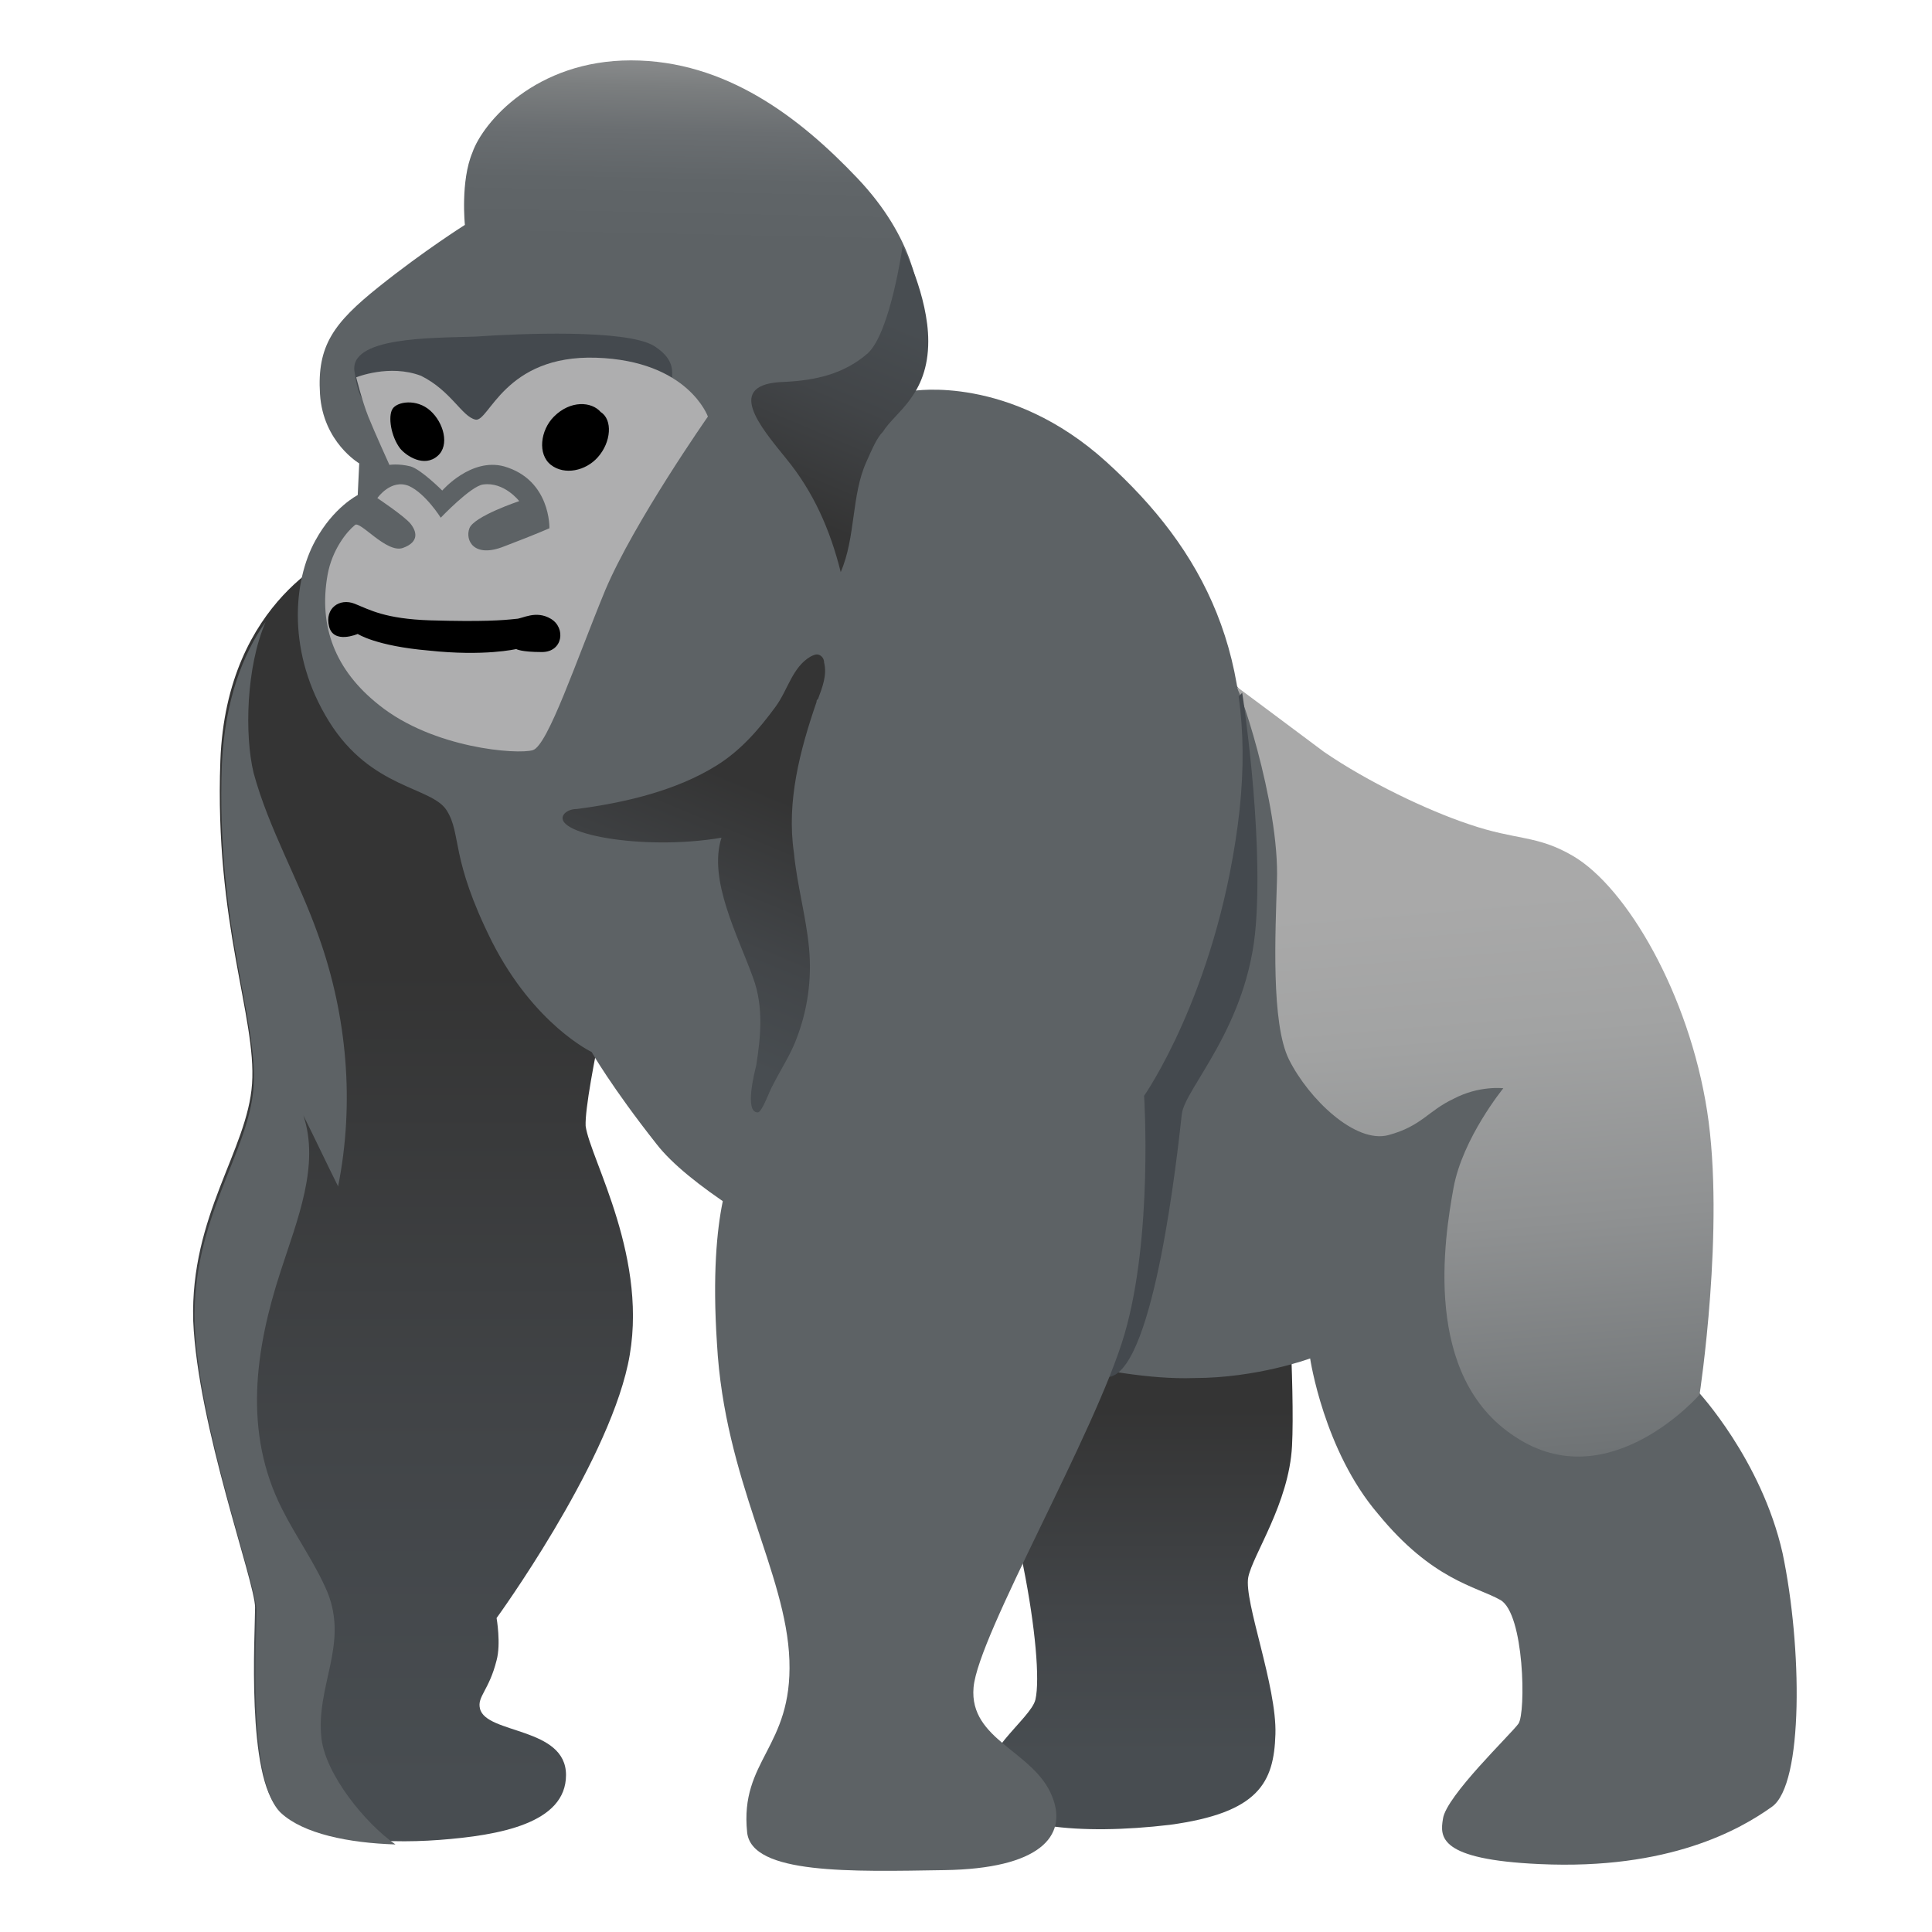<?xml version="1.0" encoding="utf-8"?>
<!-- Generator: Adobe Illustrator 25.0.0, SVG Export Plug-In . SVG Version: 6.00 Build 0)  -->
<svg version="1.1" id="Layer_3" xmlns="http://www.w3.org/2000/svg" xmlns:xlink="http://www.w3.org/1999/xlink" x="0px" y="0px"
	 viewBox="0 0 128 128" style="enable-background:new 0 0 128 128;" xml:space="preserve">
<style type="text/css">
	.st0{fill:url(#SVGID_1_);}
	.st1{fill:url(#SVGID_2_);}
	.st2{fill:url(#SVGID_3_);}
	.st3{fill:#44494E;}
	.st4{fill:#AEAEAF;}
	.st5{fill:url(#SVGID_4_);}
	.st6{fill:#5D6265;}
	.st7{fill:url(#SVGID_5_);}
	.st8{fill:url(#SVGID_6_);}
</style>
<g>
	<g>
		
			<linearGradient id="SVGID_1_" gradientUnits="userSpaceOnUse" x1="75.296" y1="13.719" x2="75.296" y2="40.576" gradientTransform="matrix(1 0 0 -1 0 130)">
			<stop  offset="0" style="stop-color:#484D51"/>
			<stop  offset="0.355" style="stop-color:#424548"/>
			<stop  offset="0.854" style="stop-color:#343434"/>
		</linearGradient>
		<path class="st0" d="M85.2,82.8L65,88.7c0,0,2,11.1,2.8,15.1c0.8,4,1.1,7.5,0.8,8.8s-4,3.7-3.3,6.1c0.7,2.4,6.3,2.9,12.2,2.2
			c5.9-0.8,6.9-2.8,7-6s-2.1-8.8-1.8-10.4c0.3-1.5,2.7-4.9,2.9-8.7S85.2,82.8,85.2,82.8z"/>
		
			<linearGradient id="SVGID_2_" gradientUnits="userSpaceOnUse" x1="27.495" y1="11.807" x2="27.495" y2="75.047" gradientTransform="matrix(1 0 0 -1 0 130)">
			<stop  offset="0" style="stop-color:#484D51"/>
			<stop  offset="0.355" style="stop-color:#424548"/>
			<stop  offset="0.854" style="stop-color:#343434"/>
		</linearGradient>
		<path class="st1" d="M41.3,61.4L22.6,36.6c0,0-7.6,3-8,13.8s2.4,17,2.1,21.4c-0.3,4.4-4.1,8.7-3.9,15.7c0.3,7,4.1,17.3,4.1,19
			s-0.6,11.3,1.6,13.4c2,1.9,6.6,2.3,10.6,2s8.4-1.1,8.4-4.3s-5.3-2.7-5.7-4.4c-0.2-0.8,0.6-1.2,1.1-3.2c0.3-1.1,0-2.8,0-2.8
			s7.2-9.9,8.7-16.8c1.5-6.9-2.5-13.6-2.8-15.8C38.7,72.4,41.3,61.4,41.3,61.4z"/>
		
			<linearGradient id="SVGID_3_" gradientUnits="userSpaceOnUse" x1="71.011" y1="131.476" x2="70.632" y2="113.27" gradientTransform="matrix(1 0 0 -1 0 130)">
			<stop  offset="0.159" style="stop-color:#A9A9A9"/>
			<stop  offset="0.275" style="stop-color:#929394"/>
			<stop  offset="0.427" style="stop-color:#7B7E7F"/>
			<stop  offset="0.59" style="stop-color:#6A6E71"/>
			<stop  offset="0.77" style="stop-color:#606568"/>
			<stop  offset="1" style="stop-color:#5D6265"/>
		</linearGradient>
		<path class="st2" d="M29.6,53.7c-1-1.6-5-1.4-7.8-5.9s-2.4-9.3-0.9-12c1.2-2.2,2.8-3,2.8-3l0.1-2.1c0,0-2.4-1.4-2.6-4.6
			s0.9-4.7,3.9-7.1s5.7-4.1,5.7-4.1s-0.3-2.9,0.5-4.8C32,8.1,35.5,4,41.8,4S53,7.8,56.8,11.8s4.1,7.6,4.1,8.5
			c-0.1,0.9-3.2,5.6-3.2,5.6l7.3,9.3l16.3,9.4l12.2,16.1l14.8,12.3l4.2,19.2c0,0,4.2,4.5,5.6,10.7c1.3,6.2,1.4,15.3-0.7,16.8
			s-6.8,4.2-15.4,3.8c-6.7-0.3-6.6-1.8-6.4-3c0.2-1.5,4.5-5.6,5-6.3s0.4-7.3-1.2-8.2s-4.5-1.3-8.1-5.7C87.7,96.1,86.8,90,86.8,90
			s-3.5,1.3-7.7,1.3C73.3,91.5,65,88.7,65,88.7s-17.4-7.6-21.5-12.9c-3-3.8-4.3-6.1-4.3-6.1s-3.8-1.8-6.6-7.3
			C29.8,56.8,30.6,55.3,29.6,53.7z"/>
		<path class="st3" d="M44.2,26.8c0.2-1.6,1-2.7-0.9-3.9c-1.9-1.1-8.9-0.8-11.8-0.6c-2.9,0.1-8.5,0-8,2.4c0.1,0.6,0.2,1.7,1.1,2.5
			c2.5,2.3,7.4,2.7,7.4,2.7L44.2,26.8z"/>
		<path class="st4" d="M31.5,27.8c0.9,0.2,1.9-4.3,8-4.1c6.1,0.2,7.4,3.9,7.4,3.9s-4.9,7-6.8,11.5c-1.9,4.6-3.8,10.3-4.8,10.6
			s-6.6-0.1-10.2-3c-2.9-2.3-4-5.2-3.4-8.6c0.3-1.7,1.3-2.9,1.8-3.3c0.3-0.4,2.1,1.9,3.2,1.5c1.1-0.4,0.9-1.1,0.5-1.6
			c-0.4-0.5-2.2-1.7-2.2-1.7s0.9-1.3,2.1-0.8c1.1,0.5,2.1,2.1,2.1,2.1s2-2.1,2.8-2.2c1.4-0.2,2.4,1.1,2.4,1.1s-3,1-3.3,1.8
			s0.3,2,2.3,1.2c2.1-0.8,3-1.2,3-1.2s0.1-3.2-3-4.1c-2.2-0.6-4.1,1.6-4.1,1.6s-1.4-1.4-2.1-1.6c-0.8-0.2-1.4-0.1-1.4-0.1
			s-1-2.2-1.4-3.2s-0.8-2.6-0.8-2.6s2.2-0.9,4.3-0.1C29.9,25.9,30.6,27.6,31.5,27.8z"/>
		<path d="M36.7,27.6c-0.9,0.9-1.1,2.5-0.2,3.2c0.9,0.7,2.3,0.4,3.1-0.5c0.9-1,1-2.5,0.2-3C39.2,26.6,37.8,26.5,36.7,27.6z"/>
		<path d="M29,30.2c-0.9,0.8-2.1,0-2.5-0.5c-0.6-0.8-0.8-2.1-0.5-2.6s1.6-0.7,2.5,0.1C29.4,28,29.8,29.5,29,30.2z"/>
		<path d="M28.5,41.1c3.5,0.1,4.8,0,5.7-0.1c0.4,0,1.3-0.6,2.3,0s0.8,2.2-0.6,2.2c-1.4,0-1.7-0.2-1.7-0.2s-2.1,0.5-5.8,0.1
			c-3.5-0.3-4.7-1.1-4.7-1.1s-1.6,0.7-1.9-0.5c-0.3-1.2,0.7-1.9,1.7-1.5C24.5,40.4,25.5,41,28.5,41.1z"/>
		
			<linearGradient id="SVGID_4_" gradientUnits="userSpaceOnUse" x1="96.742" y1="78.834" x2="101.201" y2="26.038" gradientTransform="matrix(1 0 0 -1 0 130)">
			<stop  offset="0.159" style="stop-color:#A9A9A9"/>
			<stop  offset="0.327" style="stop-color:#A2A3A3"/>
			<stop  offset="0.569" style="stop-color:#8F9192"/>
			<stop  offset="0.854" style="stop-color:#707476"/>
			<stop  offset="1" style="stop-color:#5D6265"/>
		</linearGradient>
		<path class="st5" d="M85.4,70.2c1.3,2.6,4.4,5.6,6.6,5s2.6-1.6,4.3-2.4c1.7-0.9,3.3-0.7,3.3-0.7s-2.7,3.3-3.3,6.6
			s-2.1,12.5,4.1,16.5c6.2,4.1,12.2-2.8,12.2-2.8s1.7-11.1,0.5-18.8s-5.3-14.8-8.9-16.9c-2.4-1.4-3.7-1-6.9-2.1
			c-2.7-0.9-6.7-2.8-9.6-4.8c-2.8-2.1-5.9-4.4-5.9-4.4c0.1-0.6,3,7.8,2.8,13C84.5,61.8,84.2,67.8,85.4,70.2z"/>
		<path class="st3" d="M82.3,45.9c0,0,1.4,9,0.9,15.4c-0.5,6.7-4.7,10.8-4.9,12.5c-0.3,2.7-1.8,16.6-4.7,17.4
			c-4,1-12.3-24.2-12.3-24.2L82.3,45.9z"/>
		<path class="st6" d="M55.8,28.9c0,0,1.3-0.5,2.7-1.2c1.1-0.6,2-1.8,2-1.8s6.4-1.1,12.8,4.7c6.4,5.8,10.2,12.9,8.7,24.1
			s-6.2,17.9-6.2,17.9s0.6,9.3-1.3,15.8c-1.9,6.5-9.7,19.9-10,23.4s4,4.2,5.2,7.2c1.1,2.7-0.9,4.8-7.1,4.9s-12.8,0.3-13.1-2.5
			c-0.5-4.8,3-5.6,2.8-11.4s-4.3-11.9-4.8-21c-0.6-9.1,1.2-11.9,1.2-11.9S48,64.3,49.7,55.7s7.9-15.3,7.6-19.6
			C57,31.9,55.8,28.9,55.8,28.9z"/>
		
			<linearGradient id="SVGID_5_" gradientUnits="userSpaceOnUse" x1="42.432" y1="62.37" x2="49.029" y2="78.255" gradientTransform="matrix(1 0 0 -1 0 130)">
			<stop  offset="0" style="stop-color:#484D51"/>
			<stop  offset="0.416" style="stop-color:#424548"/>
			<stop  offset="1" style="stop-color:#343434"/>
		</linearGradient>
		<path class="st7" d="M54.1,46.5c0-0.1,0-0.1,0.1-0.2c0.3-0.8,0.6-1.6,0.4-2.4c0-0.2-0.1-0.4-0.3-0.5c-0.2-0.1-0.4,0-0.6,0.1
			c-1.2,0.7-1.5,2.2-2.3,3.3c-1.1,1.5-2.3,2.9-3.9,3.9c-2.7,1.7-6.2,2.5-9.3,2.9c-0.3,0-0.6,0.1-0.8,0.3c-1.1,1.3,5.1,2.5,10.4,1.6
			c-0.9,2.8,1.1,6.5,2.1,9.3c0.7,1.9,0.5,3.9,0.2,5.8c-0.1,0.4-0.8,3.1,0.1,3.1c0.3,0,0.8-1.5,1-1.8c0.5-1,1.1-1.9,1.5-2.9
			c0.8-2,1.1-4.1,0.9-6.2s-0.8-4.2-1-6.3C52.1,53.1,53,49.7,54.1,46.5z"/>
		
			<linearGradient id="SVGID_6_" gradientUnits="userSpaceOnUse" x1="57.46" y1="109.36" x2="51.929" y2="96.213" gradientTransform="matrix(1 0 0 -1 0 130)">
			<stop  offset="0" style="stop-color:#484D51"/>
			<stop  offset="0.416" style="stop-color:#424548"/>
			<stop  offset="1" style="stop-color:#343434"/>
		</linearGradient>
		<path class="st8" d="M57.4,30.6c0.4-0.9,0.7-1.6,1.1-2c0.8-1.3,3-2.4,3-6c0-3-1.7-6.3-1.7-6.3s-0.8,5.7-2.3,7.1
			c-1.6,1.4-3.5,1.8-5.5,1.9c-4.1,0.1-1.6,3,0.1,5.1c1.8,2.2,2.9,4.7,3.6,7.5C56.7,35.6,56.4,32.8,57.4,30.6z"/>
	</g>
	<path class="st6" d="M21.3,115.2c-0.4-3.5,1.8-6.2,0.4-9.7c-0.8-1.9-2.1-3.7-3-5.5c-2.6-5.1-1.8-10.6-0.1-15.8
		c1.1-3.4,2.6-7,1.5-10.3c0.8,1.6,1.5,3.1,2.3,4.7c1.1-5.5,0.6-11.3-1.3-16.6c-1.3-3.7-3.3-7.1-4.3-10.8c-0.6-2.5-0.5-7,0.8-10
		c-1.5,2.1-2.7,5.2-2.9,9.4c-0.4,10.8,2.4,17,2.1,21.4c-0.3,4.4-4.1,8.7-3.9,15.7c0.3,7,4.1,17.3,4.1,19s-0.6,11.3,1.6,13.4
		c1.5,1.4,4.5,2,7.6,2.1C24.2,120.8,21.6,117.6,21.3,115.2z"/>
</g>
</svg>
